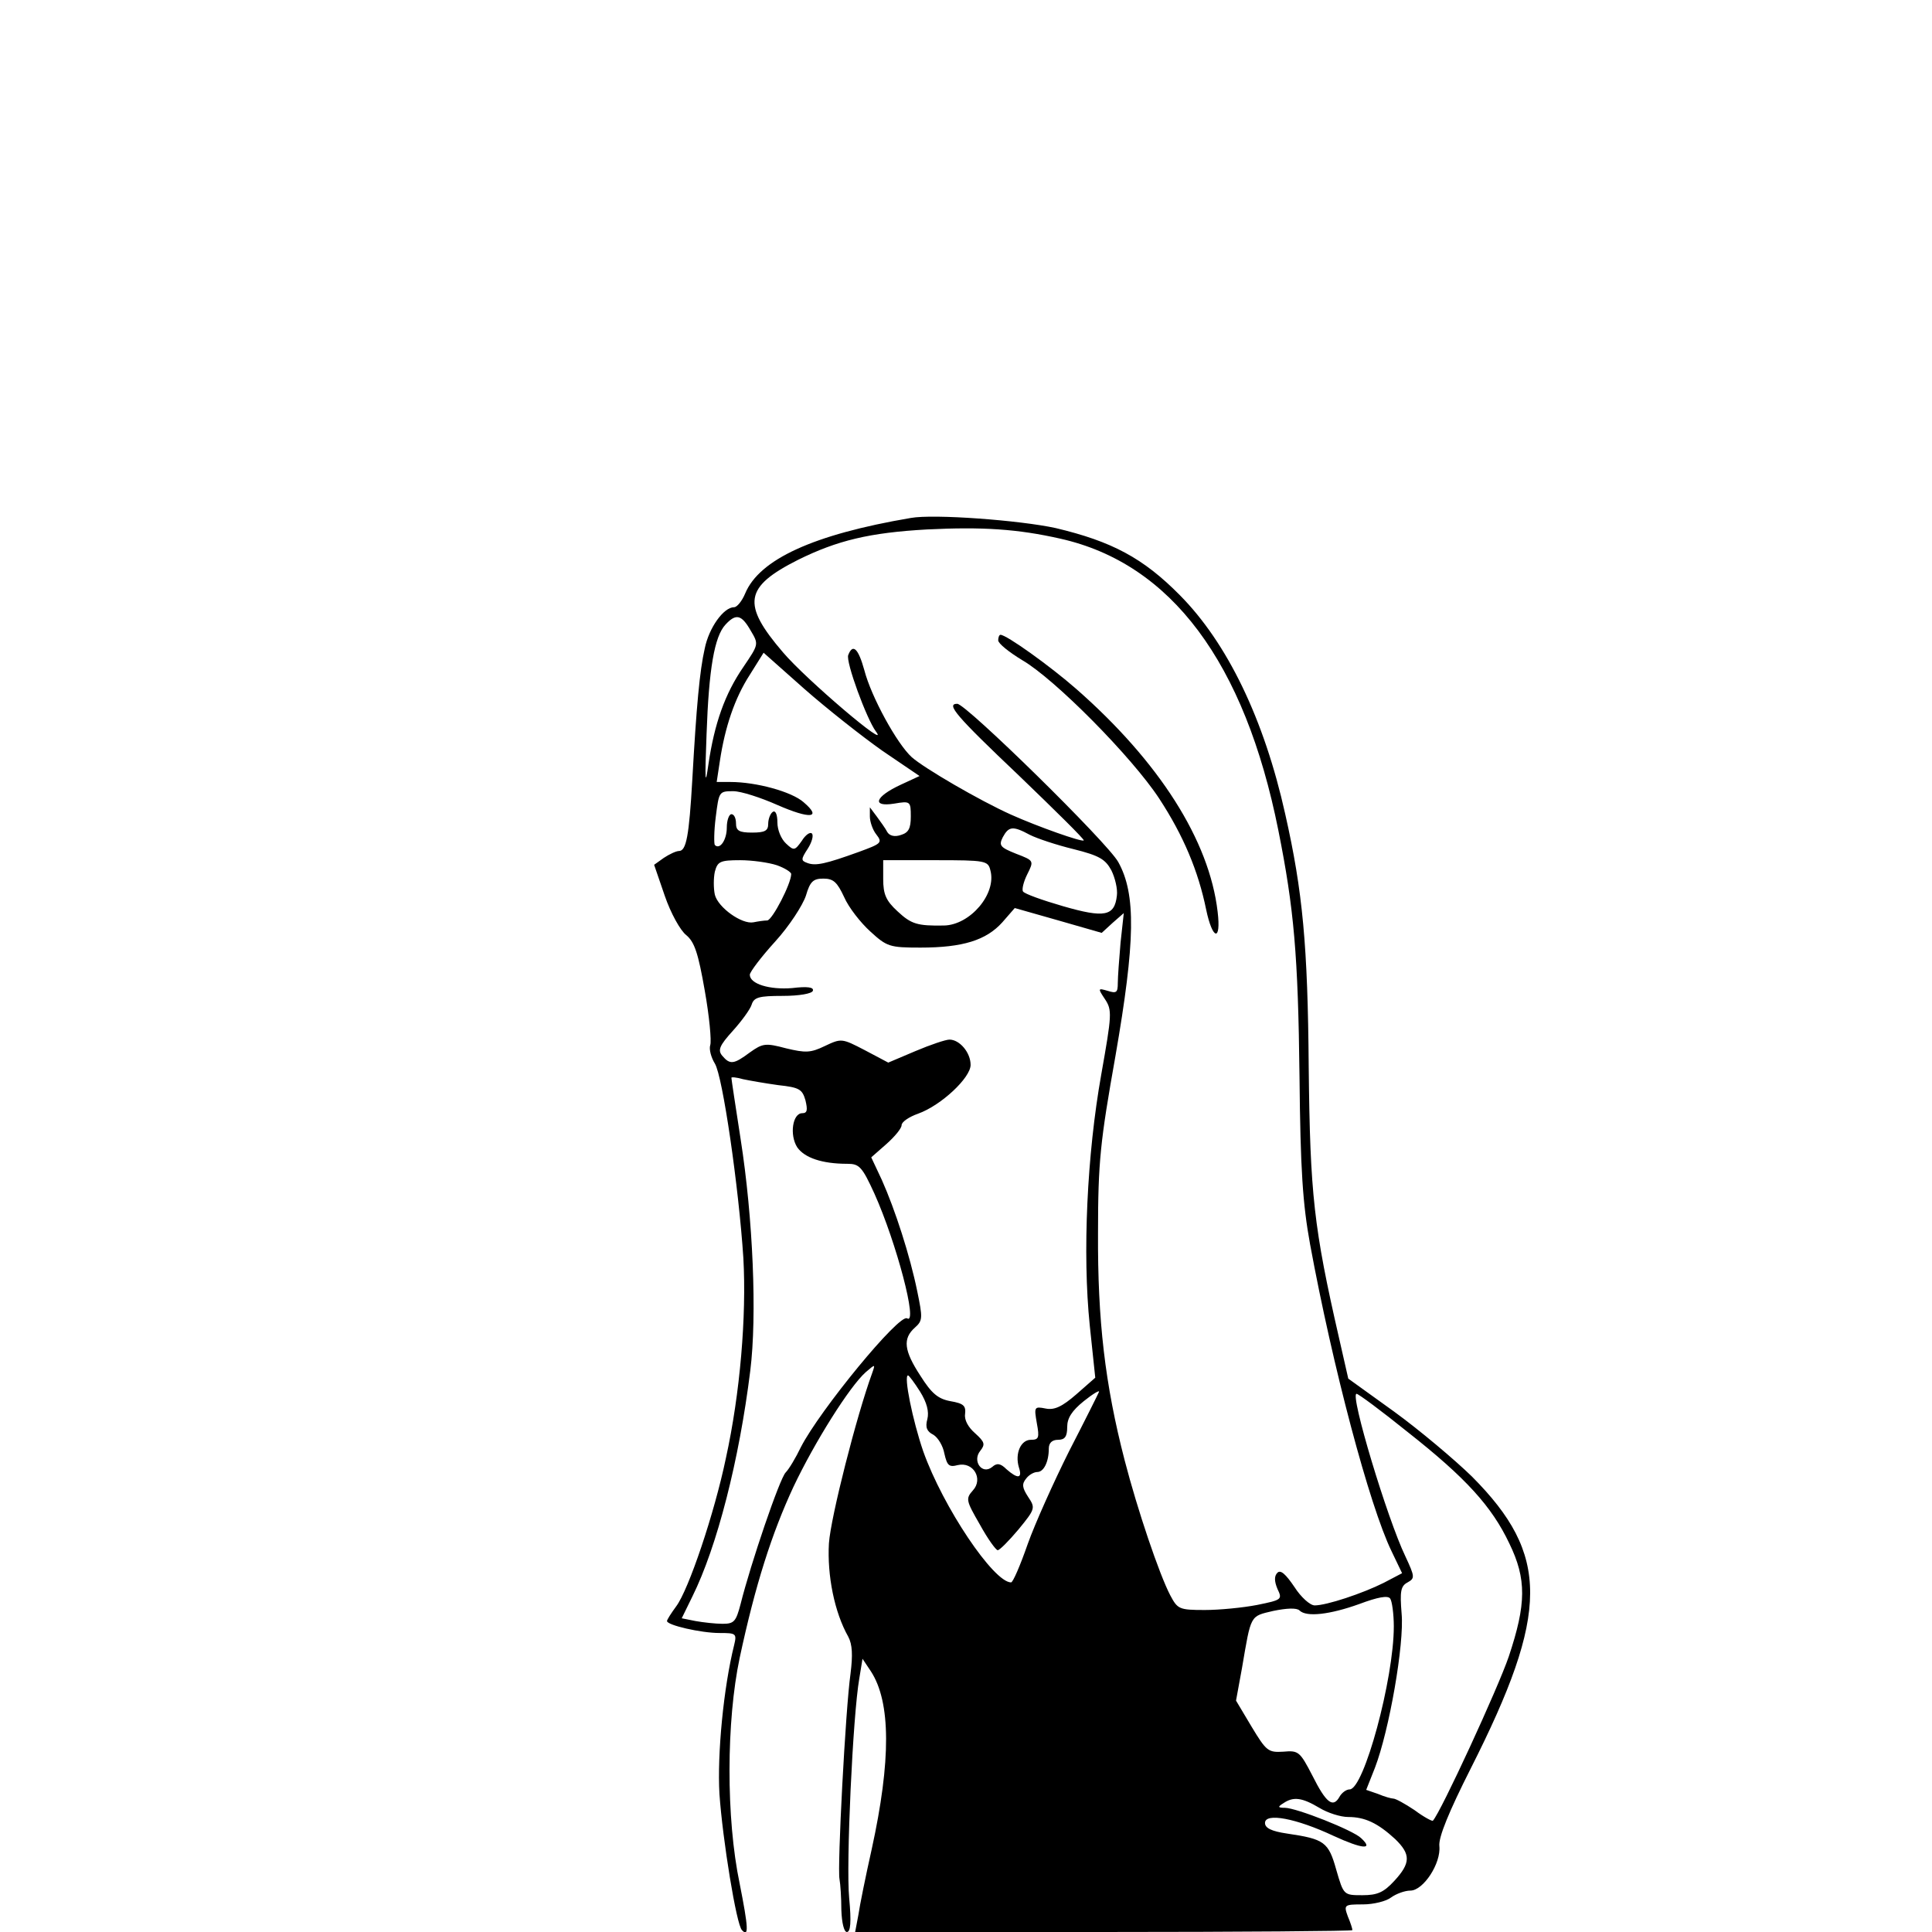 <?xml version="1.0" standalone="no"?>
<!DOCTYPE svg PUBLIC "-//W3C//DTD SVG 20010904//EN"
 "http://www.w3.org/TR/2001/REC-SVG-20010904/DTD/svg10.dtd">
<svg version="1.0" xmlns="http://www.w3.org/2000/svg"
 width="420pt" height="420pt" viewBox="0 0 420 420"
 preserveAspectRatio="xMidYMid meet">
<g transform="translate(0,420) scale(0.1,-0.1)"
fill="#000000" stroke="none">
<path d="M1980 3074 c-212 -36 -329 -90 -360 -164 -7 -17 -18 -30 -24 -30 -23
0 -55 -45 -64 -90 -11 -48 -18 -125 -27 -285 -7 -122 -13 -155 -29 -155 -6 0
-21 -7 -33 -15 l-21 -15 23 -67 c13 -38 34 -76 47 -86 18 -15 26 -40 40 -120
10 -56 15 -110 12 -119 -3 -9 2 -27 10 -40 17 -27 52 -269 62 -423 7 -126 -7
-294 -38 -435 -25 -120 -81 -286 -108 -322 -11 -15 -20 -29 -20 -32 0 -9 74
-26 114 -26 36 0 38 -1 32 -26 -23 -92 -37 -237 -32 -324 7 -100 37 -285 49
-296 15 -16 14 5 -5 101 -30 143 -29 354 0 491 34 159 70 271 117 372 46 97
122 218 157 249 21 18 21 18 14 -2 -34 -93 -90 -313 -94 -370 -4 -70 12 -150
42 -203 9 -17 10 -40 5 -80 -11 -77 -29 -422 -24 -447 2 -11 4 -41 4 -67 1
-29 6 -48 12 -48 8 0 10 21 5 74 -7 73 8 397 22 477 l7 43 18 -27 c44 -67 44
-195 2 -387 -13 -58 -26 -122 -29 -143 l-7 -37 541 0 c297 0 540 2 540 4 0 3
-4 16 -10 30 -9 25 -8 26 33 26 23 0 51 7 61 15 11 8 30 15 42 15 28 0 67 59
63 97 -2 19 21 75 68 168 172 340 172 465 3 635 -38 37 -114 101 -169 141
l-100 72 -20 88 c-55 240 -63 312 -66 589 -2 264 -13 382 -51 550 -46 207
-126 372 -229 476 -80 81 -148 117 -270 146 -78 17 -265 31 -315 22z m325 -45
c241 -54 401 -269 474 -634 34 -170 43 -271 46 -535 2 -204 7 -277 23 -365 49
-266 129 -568 177 -667 l23 -48 -40 -21 c-46 -23 -124 -49 -150 -49 -10 0 -30
18 -44 40 -19 28 -30 38 -37 31 -7 -7 -7 -18 0 -35 11 -23 10 -24 -44 -35 -31
-6 -82 -11 -114 -11 -56 0 -59 2 -75 32 -24 46 -71 185 -99 293 -43 166 -59
305 -58 495 0 155 5 199 38 385 43 248 45 351 6 421 -23 42 -331 344 -350 344
-25 0 -3 -26 134 -156 79 -76 143 -139 141 -141 -4 -4 -100 30 -158 56 -69 31
-189 101 -216 125 -32 29 -88 131 -103 189 -13 47 -25 59 -35 33 -6 -14 40
-139 60 -166 34 -45 -152 113 -202 172 -90 105 -84 142 33 201 85 42 155 59
280 66 121 6 197 1 290 -20z m-673 -200 c18 -30 17 -30 -16 -79 -40 -58 -63
-123 -76 -212 -7 -50 -8 -37 -4 66 5 142 17 212 41 238 23 25 35 22 55 -13z
m286 -261 l81 -55 -41 -19 c-56 -26 -64 -49 -14 -41 35 6 36 5 36 -28 0 -26
-5 -35 -21 -40 -14 -5 -25 -2 -30 6 -4 8 -15 23 -23 34 l-15 20 0 -20 c0 -11
6 -29 14 -39 14 -18 11 -20 -38 -38 -72 -26 -94 -31 -112 -24 -14 5 -14 8 1
31 9 14 13 29 9 33 -4 4 -14 -3 -22 -16 -15 -21 -17 -22 -34 -6 -11 10 -19 30
-19 46 0 17 -4 27 -10 23 -5 -3 -10 -15 -10 -26 0 -15 -7 -19 -35 -19 -28 0
-35 4 -35 20 0 11 -4 20 -10 20 -5 0 -10 -13 -10 -29 0 -27 -15 -49 -26 -38
-2 2 -2 30 2 61 7 55 7 56 38 56 17 0 60 -14 96 -30 71 -31 98 -29 57 6 -26
23 -103 44 -159 44 l-30 0 7 46 c11 73 32 136 65 187 l30 48 89 -79 c49 -43
125 -103 169 -134z m321 -183 c16 -8 58 -22 95 -31 56 -14 69 -22 82 -46 8
-16 14 -41 12 -55 -5 -45 -27 -49 -117 -23 -45 13 -84 27 -87 32 -3 4 1 21 9
37 15 30 15 30 -24 45 -35 14 -38 18 -29 36 13 24 22 25 59 5z m-550 -66 c17
-6 31 -15 31 -19 0 -21 -41 -100 -52 -101 -7 0 -20 -2 -30 -4 -25 -5 -77 32
-84 60 -3 14 -3 36 0 50 6 22 11 25 55 25 26 0 62 -5 80 -11z m464 -11 c14
-51 -44 -119 -101 -120 -58 -1 -71 3 -101 31 -25 23 -31 37 -31 70 l0 41 114
0 c108 0 114 -1 119 -22z m-318 -58 c10 -23 36 -56 57 -75 36 -33 42 -35 109
-35 92 0 143 16 178 55 l27 31 95 -27 94 -27 24 22 24 21 -7 -64 c-3 -35 -6
-75 -6 -88 0 -21 -3 -23 -22 -17 -21 6 -22 6 -6 -18 16 -24 15 -34 -8 -164
-31 -174 -41 -389 -25 -545 l12 -114 -41 -36 c-31 -27 -48 -35 -67 -31 -25 5
-25 3 -19 -32 6 -32 4 -36 -13 -36 -22 0 -35 -30 -26 -60 8 -24 -2 -26 -27 -4
-13 13 -21 14 -31 5 -22 -18 -44 13 -26 35 11 14 10 19 -11 38 -15 13 -24 29
-22 42 2 18 -3 23 -32 28 -27 5 -41 17 -65 55 -36 55 -39 81 -12 105 17 15 17
21 5 79 -16 78 -48 177 -77 242 l-23 49 33 29 c18 16 33 34 33 41 0 7 16 18
36 25 50 18 114 78 114 106 0 27 -24 55 -46 55 -8 0 -41 -11 -74 -25 l-59 -25
-51 27 c-50 26 -51 26 -87 9 -31 -15 -42 -15 -84 -5 -45 12 -51 11 -79 -9 -35
-26 -43 -27 -60 -7 -10 12 -6 22 23 54 19 21 38 47 41 57 5 16 16 19 67 19 37
0 64 5 66 11 3 8 -12 10 -45 6 -49 -4 -92 9 -92 29 0 6 25 39 55 72 31 34 60
79 67 100 9 31 16 37 38 37 22 0 30 -8 45 -40z m-143 -409 c46 -5 52 -9 59
-33 5 -21 4 -28 -7 -28 -21 0 -28 -47 -11 -74 16 -23 54 -36 109 -36 26 0 32
-6 59 -65 48 -107 95 -286 71 -271 -17 11 -190 -200 -231 -280 -11 -23 -26
-48 -33 -55 -13 -13 -76 -198 -98 -286 -10 -38 -14 -43 -39 -43 -16 0 -42 3
-59 6 l-30 6 23 47 c54 109 102 297 126 491 15 120 6 332 -21 504 -11 71 -20
130 -20 133 0 2 11 1 25 -3 14 -3 48 -9 77 -13z m308 -666 c15 -24 20 -44 16
-60 -5 -18 -1 -27 13 -34 10 -6 21 -24 24 -41 6 -26 10 -30 29 -25 34 8 56
-30 33 -55 -16 -18 -15 -22 15 -74 17 -31 35 -56 39 -56 4 0 24 20 45 45 37
45 37 47 21 71 -13 20 -14 28 -4 40 6 8 17 14 24 14 14 0 25 22 25 51 0 12 7
19 20 19 15 0 20 7 20 28 0 19 10 35 36 56 20 16 35 25 33 20 -2 -5 -31 -63
-65 -129 -33 -66 -74 -157 -90 -202 -16 -46 -32 -83 -36 -83 -38 0 -148 164
-191 285 -23 67 -43 165 -33 165 2 0 14 -16 26 -35z m1060 -88 c127 -100 183
-162 221 -242 38 -78 37 -132 -1 -246 -23 -68 -148 -339 -165 -357 -1 -2 -20
8 -40 23 -21 14 -41 25 -46 25 -4 0 -19 4 -33 10 l-26 9 19 48 c31 81 64 269
58 335 -4 49 -2 60 13 68 16 9 16 12 -5 57 -39 81 -121 353 -106 353 4 0 54
-37 111 -83z m-30 -423 c0 -114 -65 -354 -96 -354 -7 0 -17 -7 -22 -16 -14
-25 -29 -14 -59 46 -27 52 -30 55 -63 52 -33 -2 -37 1 -69 54 l-34 57 13 71
c20 117 17 112 68 124 29 6 51 7 57 1 15 -15 66 -9 130 14 40 15 62 19 67 12
4 -5 8 -33 8 -61z m-162 -394 c18 -11 46 -20 63 -20 36 0 64 -13 102 -48 34
-33 34 -52 -2 -91 -23 -25 -37 -31 -69 -31 -41 0 -41 0 -57 55 -17 61 -26 67
-107 79 -34 5 -48 12 -48 23 0 23 68 10 149 -28 63 -29 88 -31 60 -5 -17 17
-141 66 -166 66 -15 0 -16 2 -3 10 22 15 41 12 78 -10z"/>
<path d="M2170 2808 c0 -7 24 -26 52 -43 71 -41 239 -211 298 -301 53 -81 85
-158 102 -241 14 -67 33 -71 25 -5 -18 155 -127 326 -307 484 -57 50 -152 118
-165 118 -3 0 -5 -6 -5 -12z"/>
</g>
</svg>
